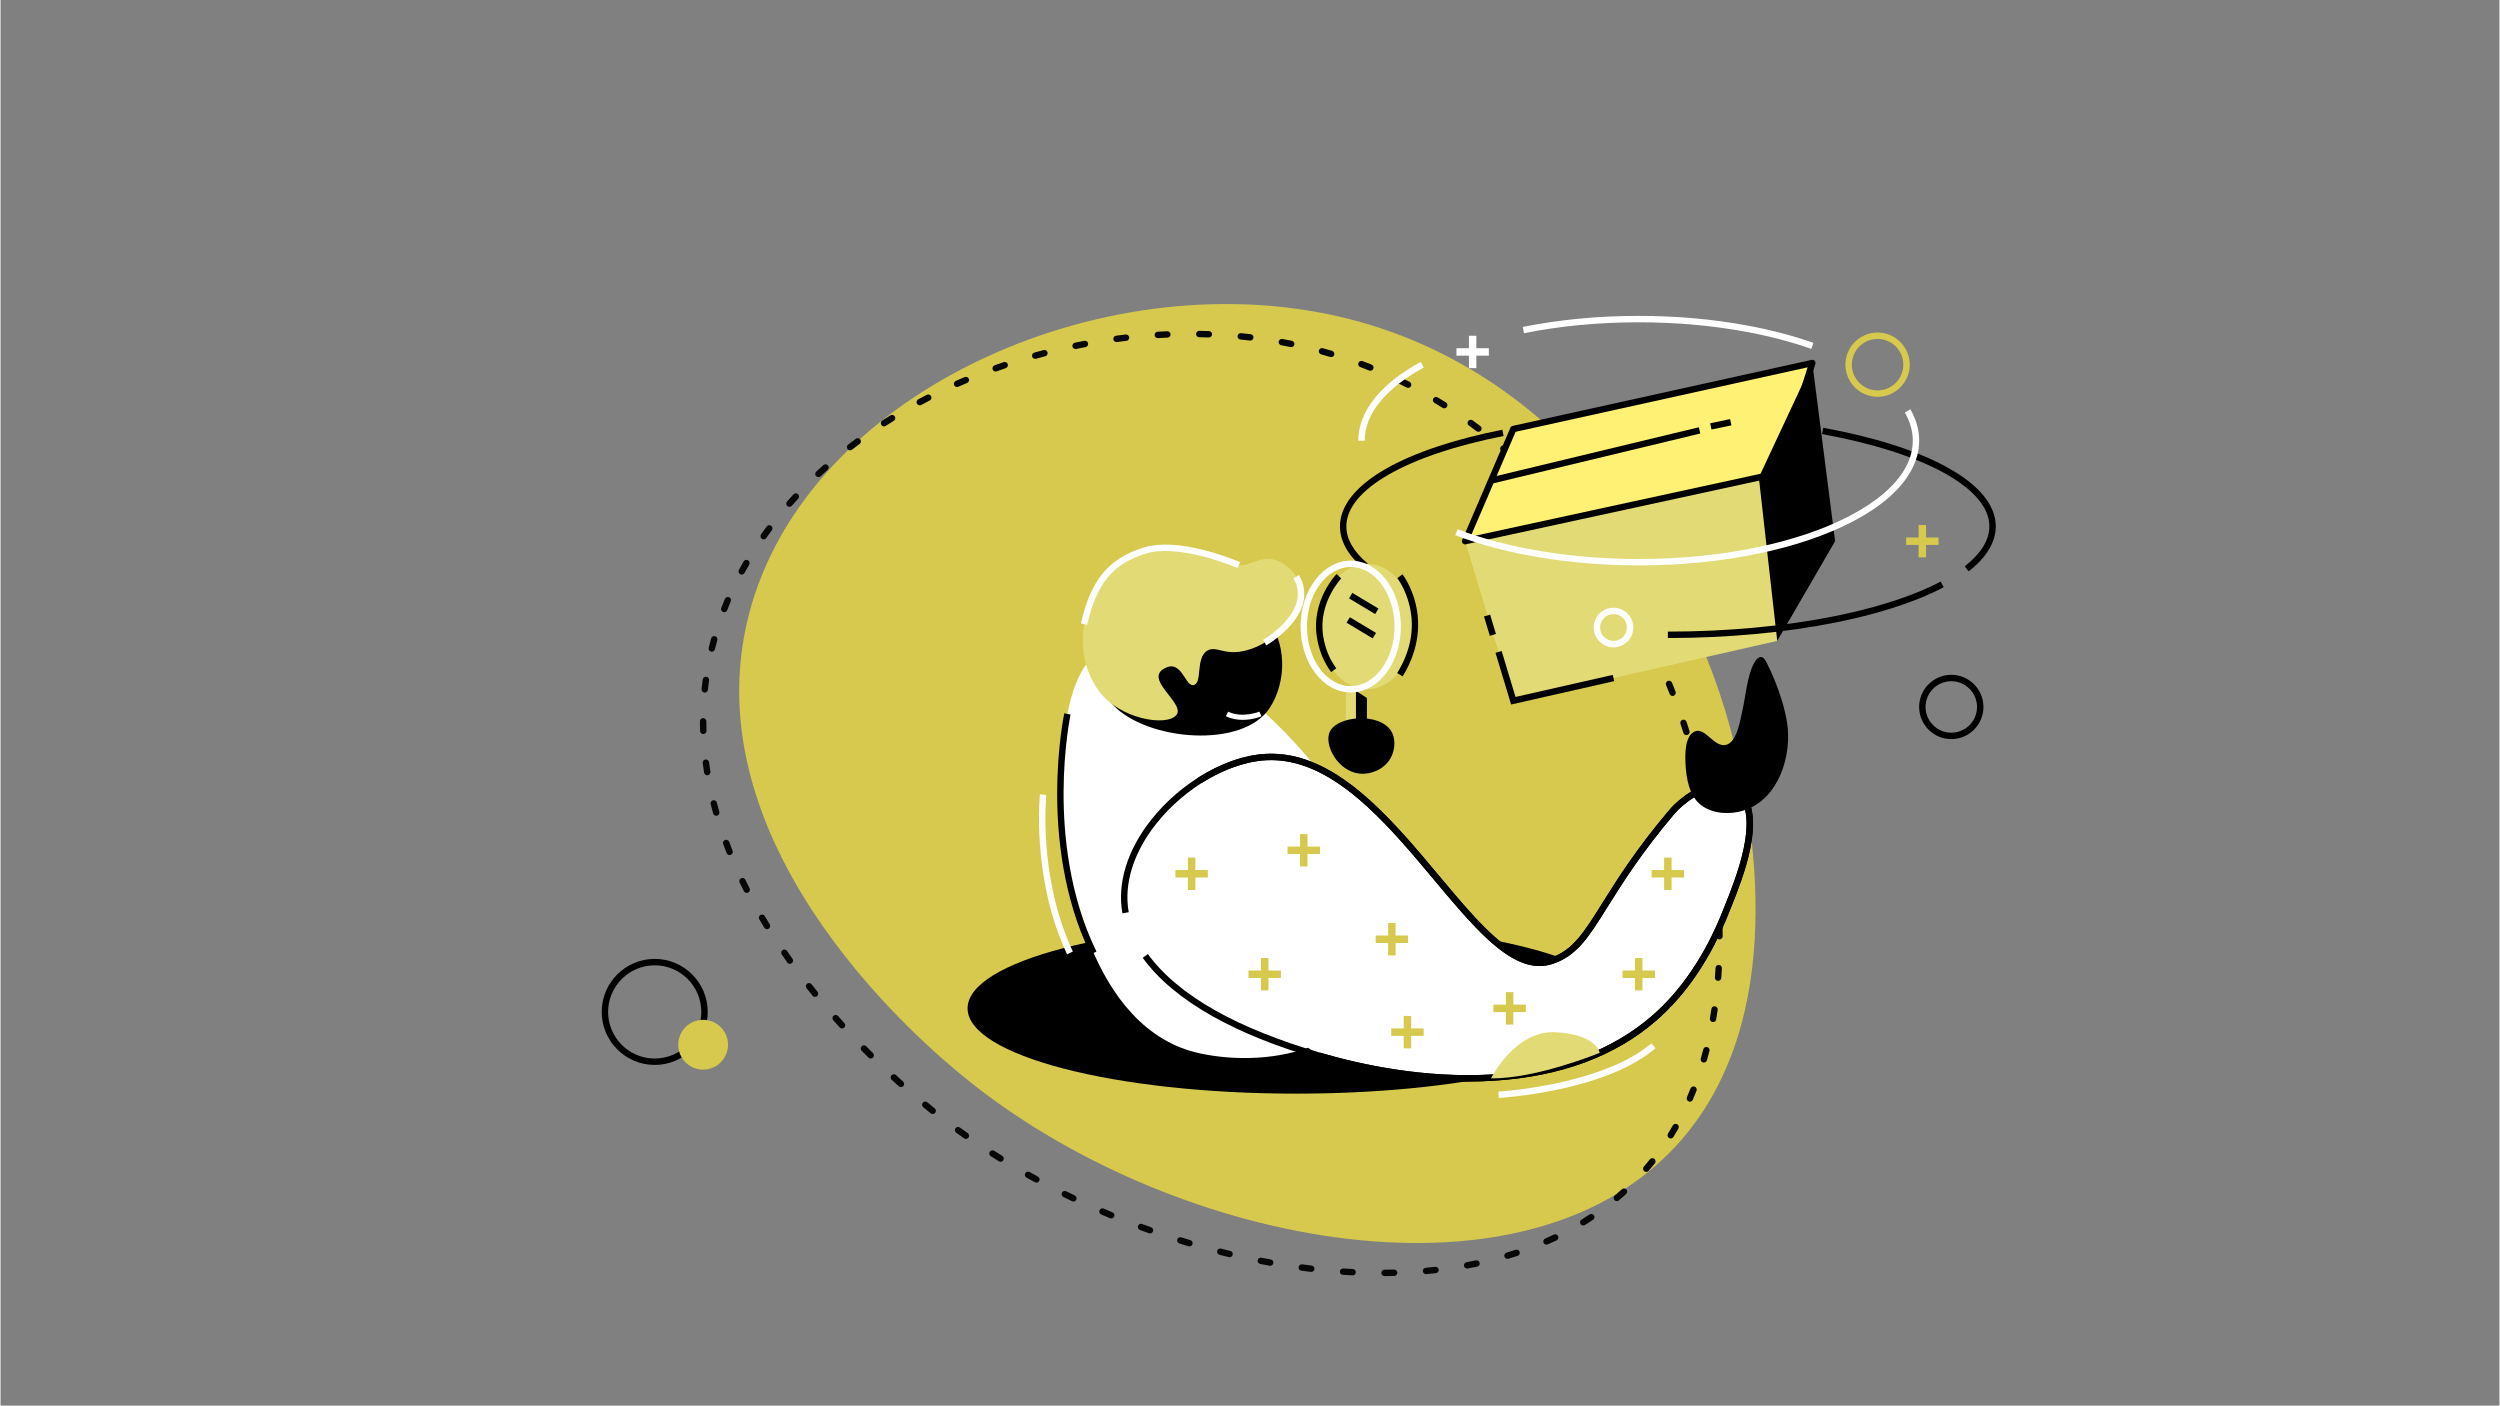 <?xml version="1.0" encoding="UTF-8"?>
<!-- Generator: Adobe Illustrator 24.0.3, SVG Export Plug-In . SVG Version: 6.00 Build 0)  -->
<svg width="1510px" height="849px" xmlns="http://www.w3.org/2000/svg" xmlns:xlink="http://www.w3.org/1999/xlink" version="1.1" id="Calque_1" x="0px" y="0px" viewBox="0 0 1920 1080" style="enable-background:new 0 0 1920 1080;" xml:space="preserve">
<rect x="0" y="0" width="1920" height="1080" fill="#808080" stroke="none"/>
<style type="text/css">
	.st0{fill:#D6C94D;}
	.st1{fill:#070707;}
	.st2{fill:#FFF173;}
	.st3{fill:#FFFFFF;}
	.st4{fill:#E2DA74;}
	.st5{fill:none;stroke:#000000;stroke-width:10;stroke-miterlimit:10;}
</style>
<g>
	<g>
		<g>
			<g>
				<g>
					<g>
						<g>
							<g>
								<g>
									<path class="st0" d="M1019.4,241.27c-184.88-37.71-408.23,67.28-446.29,238.72c-39.41,177.54,141.98,326.83,166.06,346.66           c155.13,127.68,426.56,185.13,548.01,53.97c90.32-97.55,56.66-255.1,47.74-296.84           C1306.66,451.51,1204.96,279.12,1019.4,241.27z"></path>
								</g>
							</g>
						</g>
					</g>
				</g>
			</g>
		</g>
	</g>
</g>
<g>
	<g>
		<g>
			<g>
				<g>
					<g>
						<g>
							<g>
								<g>
									<path class="st1" d="M1063.39,980.47c-1.35,0-2.45-1.09-2.46-2.44c-0.01-1.36,1.08-2.47,2.44-2.48           c2.44-0.02,4.9-0.06,7.32-0.12c1.37-0.04,2.49,1.04,2.52,2.4c0.03,1.36-1.04,2.49-2.4,2.52c-2.44,0.06-4.93,0.1-7.4,0.12           C1063.4,980.47,1063.39,980.47,1063.39,980.47z M1038.86,979.94c-0.04,0-0.08,0-0.12,0c-2.44-0.12-4.93-0.27-7.39-0.43           c-1.36-0.09-2.38-1.26-2.29-2.62c0.09-1.36,1.26-2.38,2.62-2.29c2.43,0.16,4.89,0.3,7.31,0.42           c1.36,0.07,2.4,1.22,2.33,2.58C1041.25,978.92,1040.16,979.94,1038.86,979.94z M1095.24,978.97           c-1.26,0-2.33-0.96-2.45-2.24c-0.12-1.35,0.88-2.55,2.23-2.67c2.43-0.22,4.88-0.46,7.27-0.73           c1.35-0.15,2.57,0.83,2.71,2.18c0.15,1.35-0.83,2.57-2.18,2.71c-2.43,0.27-4.91,0.51-7.37,0.74           C1095.38,978.96,1095.31,978.97,1095.24,978.97z M1007.08,977.27c-0.1,0-0.19-0.01-0.29-0.02           c-2.42-0.28-4.89-0.59-7.34-0.92c-1.35-0.18-2.29-1.41-2.12-2.76c0.18-1.35,1.42-2.29,2.76-2.12           c2.43,0.32,4.87,0.63,7.27,0.91c1.35,0.16,2.31,1.38,2.16,2.73C1009.37,976.35,1008.31,977.27,1007.08,977.27z            M1126.83,974.68c-1.16,0-2.2-0.83-2.42-2.01c-0.25-1.34,0.64-2.62,1.97-2.87c2.39-0.44,4.8-0.92,7.17-1.41           c1.33-0.28,2.63,0.57,2.91,1.9c0.28,1.33-0.57,2.63-1.9,2.91c-2.4,0.5-4.85,0.98-7.28,1.43           C1127.13,974.66,1126.98,974.68,1126.83,974.68z M975.53,972.55c-0.15,0-0.29-0.01-0.44-0.04           c-2.41-0.44-4.86-0.9-7.27-1.36c-1.33-0.26-2.2-1.55-1.94-2.88c0.26-1.33,1.55-2.2,2.88-1.94c2.39,0.46,4.81,0.92,7.2,1.35           c1.34,0.24,2.22,1.52,1.98,2.86C977.73,971.72,976.7,972.55,975.53,972.55z M1157.84,967.25c-1.06,0-2.04-0.69-2.36-1.76           c-0.39-1.3,0.35-2.67,1.65-3.06c2.33-0.7,4.67-1.43,6.96-2.18c1.29-0.42,2.68,0.28,3.1,1.57c0.42,1.29-0.28,2.68-1.57,3.1           c-2.33,0.76-4.71,1.51-7.09,2.22C1158.31,967.22,1158.07,967.25,1157.84,967.25z M944.32,965.97           c-0.19,0-0.38-0.02-0.58-0.07c-2.39-0.58-4.81-1.17-7.2-1.78c-1.32-0.33-2.11-1.67-1.78-2.99           c0.34-1.32,1.67-2.11,2.99-1.78c2.37,0.6,4.77,1.2,7.14,1.77c1.32,0.32,2.13,1.65,1.82,2.97           C946.43,965.22,945.43,965.97,944.32,965.97z M913.49,957.66c-0.23,0-0.47-0.03-0.71-0.1c-2.35-0.7-4.73-1.43-7.08-2.17           c-1.3-0.41-2.02-1.78-1.61-3.08c0.41-1.3,1.78-2.02,3.08-1.61c2.33,0.73,4.69,1.45,7.02,2.15c1.3,0.39,2.04,1.76,1.65,3.06           C915.53,956.97,914.55,957.66,913.49,957.66z M1187.79,956.32c-0.95,0-1.85-0.55-2.25-1.47c-0.55-1.24,0.02-2.69,1.27-3.24           c2.23-0.98,4.46-1.99,6.64-3.03c1.23-0.58,2.69-0.06,3.28,1.17c0.58,1.23,0.06,2.69-1.17,3.28           c-2.22,1.06-4.5,2.1-6.77,3.09C1188.45,956.25,1188.12,956.32,1187.79,956.32z M883.17,947.71c-0.27,0-0.55-0.05-0.83-0.14           c-2.3-0.82-4.64-1.67-6.95-2.53c-1.27-0.47-1.92-1.89-1.45-3.16c0.47-1.27,1.89-1.92,3.16-1.45           c2.29,0.85,4.61,1.69,6.9,2.51c1.28,0.46,1.95,1.86,1.49,3.14C885.13,947.08,884.18,947.71,883.17,947.71z M1216.06,941.57           c-0.83,0-1.63-0.42-2.1-1.17c-0.71-1.16-0.35-2.67,0.81-3.38c2.06-1.27,4.13-2.59,6.13-3.92c1.13-0.75,2.66-0.44,3.41,0.69           c0.75,1.13,0.44,2.66-0.69,3.41c-2.05,1.36-4.16,2.71-6.27,4.01C1216.94,941.45,1216.49,941.57,1216.06,941.57z            M853.41,936.2c-0.32,0-0.64-0.06-0.95-0.19c-2.27-0.95-4.56-1.92-6.8-2.88c-1.25-0.54-1.82-1.98-1.29-3.23           s1.98-1.82,3.23-1.29c2.23,0.96,4.5,1.92,6.75,2.86c1.25,0.52,1.85,1.96,1.32,3.22           C855.29,935.63,854.37,936.2,853.41,936.2z M824.29,923.18c-0.36,0-0.72-0.08-1.06-0.24c-2.21-1.06-4.45-2.15-6.64-3.23           c-1.22-0.6-1.72-2.08-1.12-3.29c0.6-1.22,2.08-1.72,3.29-1.12c2.17,1.07,4.39,2.15,6.59,3.2c1.23,0.59,1.74,2.05,1.16,3.28           C826.09,922.66,825.21,923.18,824.29,923.18z M1241.86,922.89c-0.7,0-1.39-0.3-1.88-0.87c-0.88-1.04-0.75-2.59,0.29-3.47           c1.84-1.56,3.68-3.18,5.45-4.79c1-0.91,2.56-0.84,3.47,0.16c0.92,1,0.84,2.56-0.16,3.47c-1.82,1.66-3.7,3.31-5.59,4.91           C1242.99,922.69,1242.42,922.89,1241.86,922.89z M795.9,908.66c-0.4,0-0.8-0.1-1.18-0.3c-2.15-1.17-4.32-2.37-6.45-3.57           c-1.18-0.67-1.61-2.16-0.94-3.35c0.66-1.18,2.16-1.6,3.35-0.94c2.12,1.19,4.27,2.38,6.4,3.54           c1.19,0.65,1.63,2.14,0.98,3.34C797.61,908.2,796.77,908.66,795.9,908.66z M1264.46,900.44c-0.57,0-1.14-0.2-1.6-0.59           c-1.03-0.89-1.15-2.44-0.26-3.47c1.57-1.83,3.13-3.71,4.63-5.6c0.85-1.06,2.39-1.24,3.46-0.39           c1.06,0.85,1.24,2.39,0.39,3.46c-1.54,1.93-3.14,3.87-4.75,5.74C1265.84,900.15,1265.15,900.44,1264.46,900.44z            M768.34,892.64c-0.44,0-0.89-0.12-1.29-0.37c-2.09-1.29-4.2-2.62-6.26-3.93c-1.15-0.73-1.48-2.25-0.75-3.4           c0.73-1.14,2.25-1.48,3.4-0.75c2.05,1.3,4.13,2.62,6.21,3.9c1.16,0.71,1.51,2.23,0.8,3.39           C769.97,892.23,769.16,892.64,768.34,892.64z M741.71,875.08c-0.49,0-0.98-0.15-1.41-0.45c-2.01-1.41-4.03-2.86-6.02-4.3           c-1.1-0.8-1.35-2.33-0.55-3.43c0.8-1.1,2.33-1.35,3.43-0.55c1.97,1.43,3.98,2.86,5.96,4.26c1.11,0.78,1.38,2.31,0.6,3.43           C743.24,874.71,742.48,875.08,741.71,875.08z M1283.25,874.72c-0.44,0-0.89-0.12-1.29-0.37c-1.16-0.71-1.51-2.23-0.8-3.39           c1.27-2.05,2.52-4.15,3.72-6.25c0.67-1.18,2.18-1.59,3.36-0.92c1.18,0.67,1.59,2.18,0.92,3.36c-1.23,2.15-2.51,4.3-3.8,6.4           C1284.88,874.31,1284.08,874.72,1283.25,874.72z M716.2,855.93c-0.54,0-1.08-0.18-1.54-0.54           c-1.59-1.27-3.19-2.58-4.77-3.88l-0.96-0.79c-1.05-0.86-1.2-2.41-0.33-3.46c0.86-1.05,2.41-1.2,3.46-0.33l0.96,0.79           c1.56,1.29,3.15,2.58,4.72,3.84c1.06,0.85,1.23,2.4,0.38,3.46C717.63,855.62,716.92,855.93,716.2,855.93z M1297.97,846.46           c-0.33,0-0.66-0.07-0.98-0.2c-1.25-0.54-1.82-1.99-1.28-3.23c0.96-2.21,1.9-4.48,2.79-6.74c0.5-1.26,1.93-1.88,3.19-1.38           c1.26,0.5,1.88,1.93,1.38,3.19c-0.91,2.31-1.87,4.62-2.85,6.88C1299.83,845.9,1298.92,846.46,1297.97,846.46z            M691.82,835.26c-0.58,0-1.17-0.21-1.64-0.63c-1.83-1.64-3.68-3.32-5.49-4.98c-1-0.92-1.07-2.47-0.15-3.47           c0.92-1,2.47-1.07,3.47-0.15c1.79,1.65,3.62,3.31,5.44,4.94c1.01,0.91,1.1,2.46,0.19,3.47           C693.17,834.98,692.5,835.26,691.82,835.26z M1308.71,816.43c-0.23,0-0.45-0.03-0.68-0.1c-1.31-0.38-2.06-1.74-1.68-3.04           c0.67-2.31,1.31-4.68,1.93-7.05c0.34-1.32,1.68-2.1,3-1.76c1.31,0.34,2.1,1.68,1.76,3c-0.62,2.41-1.28,4.82-1.96,7.17           C1310.76,815.73,1309.77,816.43,1308.71,816.43z M668.59,813.32c-0.63,0-1.25-0.24-1.73-0.72           c-1.74-1.73-3.49-3.49-5.22-5.25c-0.95-0.97-0.94-2.53,0.03-3.48c0.97-0.95,2.53-0.94,3.48,0.03           c1.71,1.74,3.45,3.49,5.17,5.21c0.96,0.96,0.97,2.51,0.01,3.48C669.86,813.08,669.23,813.32,668.59,813.32z M646.55,790.22           c-0.67,0-1.34-0.27-1.82-0.81c-1.65-1.83-3.31-3.68-4.93-5.52c-0.9-1.02-0.8-2.57,0.22-3.47c1.02-0.9,2.57-0.8,3.47,0.22           c1.6,1.82,3.25,3.66,4.89,5.47c0.91,1.01,0.83,2.56-0.17,3.47C647.72,790.01,647.13,790.22,646.55,790.22z M1315.78,785.33           c-0.14,0-0.28-0.01-0.42-0.04c-1.34-0.23-2.24-1.5-2.01-2.84c0.41-2.36,0.79-4.79,1.15-7.23c0.2-1.34,1.44-2.27,2.79-2.07           c1.34,0.2,2.27,1.45,2.07,2.79c-0.37,2.47-0.76,4.94-1.17,7.34C1318,784.49,1316.96,785.33,1315.78,785.33z M625.78,765.97           c-0.72,0-1.43-0.31-1.91-0.91c-1.55-1.92-3.1-3.86-4.61-5.79c-0.84-1.07-0.65-2.61,0.41-3.45           c1.07-0.84,2.61-0.65,3.45,0.41c1.5,1.91,3.04,3.84,4.57,5.73c0.85,1.06,0.69,2.61-0.37,3.46           C626.87,765.79,626.32,765.97,625.78,765.97z M1319.65,753.66c-0.06,0-0.13,0-0.19-0.01c-1.35-0.1-2.37-1.28-2.27-2.64           c0.18-2.41,0.34-4.87,0.48-7.3c0.08-1.36,1.23-2.4,2.59-2.32c1.36,0.08,2.39,1.24,2.32,2.59c-0.14,2.46-0.3,4.95-0.49,7.4           C1322,752.68,1320.92,753.66,1319.65,753.66z M606.48,740.54c-0.77,0-1.53-0.36-2.01-1.04c-1.44-2.02-2.86-4.06-4.24-6.07           c-0.77-1.12-0.49-2.65,0.63-3.42c1.12-0.77,2.65-0.49,3.42,0.63c1.37,1.98,2.78,4.01,4.2,6.01           c0.79,1.11,0.53,2.64-0.58,3.43C607.47,740.4,606.97,740.54,606.48,740.54z M1320.73,721.79c-1.35,0-2.45-1.09-2.46-2.45           c-0.01-2.41-0.05-4.87-0.1-7.32c-0.03-1.36,1.05-2.48,2.4-2.51c1.38-0.03,2.48,1.05,2.51,2.4c0.06,2.47,0.09,4.97,0.1,7.4           c0.01,1.36-1.09,2.47-2.45,2.47C1320.74,721.79,1320.74,721.79,1320.73,721.79z M588.89,713.92c-0.83,0-1.64-0.42-2.1-1.18           c-1.29-2.11-2.57-4.25-3.81-6.35c-0.69-1.17-0.3-2.68,0.88-3.37c1.17-0.69,2.68-0.3,3.37,0.88           c1.22,2.08,2.49,4.2,3.76,6.28c0.71,1.16,0.34,2.67-0.82,3.38C589.77,713.8,589.33,713.92,588.89,713.92z M1319.42,689.91           c-1.27,0-2.35-0.98-2.45-2.27c-0.18-2.4-0.38-4.85-0.6-7.3c-0.12-1.35,0.88-2.55,2.23-2.67c1.36-0.12,2.55,0.88,2.67,2.23           c0.22,2.47,0.43,4.95,0.61,7.37c0.1,1.35-0.91,2.54-2.27,2.64C1319.55,689.91,1319.49,689.91,1319.42,689.91z            M573.33,686.06c-0.9,0-1.76-0.49-2.2-1.35c-1.12-2.2-2.22-4.44-3.29-6.64c-0.59-1.22-0.08-2.69,1.15-3.28           c1.22-0.59,2.69-0.08,3.28,1.15c1.05,2.18,2.14,4.38,3.24,6.56c0.61,1.21,0.13,2.69-1.08,3.31           C574.08,685.98,573.7,686.06,573.33,686.06z M1316.03,658.2c-1.21,0-2.26-0.89-2.43-2.12c-0.33-2.4-0.68-4.84-1.05-7.25           c-0.2-1.34,0.72-2.6,2.06-2.8c1.35-0.2,2.6,0.72,2.8,2.06c0.37,2.44,0.72,4.9,1.06,7.32c0.19,1.35-0.76,2.59-2.1,2.77           C1316.25,658.19,1316.14,658.2,1316.03,658.2z M560.17,657c-0.98,0-1.9-0.59-2.29-1.55c-0.91-2.3-1.81-4.63-2.66-6.92           c-0.47-1.27,0.17-2.69,1.45-3.16c1.27-0.47,2.69,0.18,3.16,1.45c0.84,2.26,1.72,4.55,2.62,6.82           c0.5,1.26-0.11,2.69-1.38,3.19C560.78,656.95,560.48,657,560.17,657z M549.9,626.82c-1.07,0-2.06-0.71-2.37-1.79           c-0.67-2.38-1.32-4.79-1.93-7.17c-0.34-1.32,0.46-2.66,1.77-2.99c1.32-0.34,2.66,0.46,2.99,1.78           c0.6,2.34,1.23,4.71,1.9,7.05c0.37,1.31-0.39,2.67-1.7,3.04C550.34,626.79,550.12,626.82,549.9,626.82z M1310.8,626.72           c-1.15,0-2.19-0.82-2.41-1.99c-0.45-2.35-0.92-4.71-1.43-7.2c-0.27-1.33,0.59-2.63,1.92-2.9c1.33-0.27,2.63,0.59,2.9,1.92           c0.51,2.51,0.98,4.88,1.44,7.25c0.26,1.33-0.61,2.62-1.95,2.88C1311.11,626.71,1310.95,626.72,1310.8,626.72z            M542.99,595.7c-1.19,0-2.23-0.86-2.43-2.07c-0.39-2.44-0.75-4.92-1.07-7.35c-0.18-1.35,0.77-2.58,2.12-2.76           c1.35-0.18,2.58,0.77,2.76,2.12c0.31,2.39,0.67,4.81,1.05,7.21c0.22,1.34-0.7,2.6-2.04,2.82           C543.25,595.69,543.12,595.7,542.99,595.7z M1304.05,595.53c-1.1,0-2.11-0.75-2.39-1.87c-0.58-2.34-1.19-4.73-1.81-7.1           c-0.35-1.31,0.44-2.66,1.75-3.01c1.31-0.35,2.66,0.44,3.01,1.75c0.63,2.39,1.25,4.81,1.83,7.17           c0.33,1.32-0.48,2.65-1.8,2.98C1304.44,595.51,1304.24,595.53,1304.05,595.53z M1295.35,564.83           c-1.04,0-2.01-0.67-2.34-1.71c-0.74-2.33-1.51-4.67-2.28-6.96c-0.43-1.29,0.26-2.68,1.55-3.11           c1.29-0.43,2.68,0.26,3.11,1.55c0.78,2.31,1.55,4.68,2.3,7.03c0.41,1.29-0.3,2.68-1.59,3.09           C1295.85,564.8,1295.6,564.83,1295.35,564.83z M539.93,564c-1.32,0-2.41-1.05-2.46-2.38c-0.08-2.47-0.12-4.97-0.12-7.43           c0-1.36,1.1-2.46,2.46-2.46c0,0,0,0,0,0c1.36,0,2.46,1.1,2.46,2.46c0,2.41,0.04,4.86,0.12,7.28           c0.04,1.36-1.02,2.49-2.38,2.54C539.98,564,539.95,564,539.93,564z M1284.69,534.76c-0.98,0-1.91-0.59-2.29-1.57           c-0.88-2.25-1.79-4.54-2.71-6.81c-0.51-1.26,0.09-2.69,1.35-3.21c1.26-0.51,2.69,0.09,3.2,1.35           c0.93,2.29,1.85,4.6,2.74,6.87c0.49,1.27-0.13,2.69-1.4,3.19C1285.29,534.71,1284.98,534.76,1284.69,534.76z            M541.06,532.15c-0.08,0-0.17,0-0.26-0.01c-1.35-0.14-2.33-1.35-2.19-2.7c0.25-2.45,0.55-4.94,0.88-7.39           c0.18-1.35,1.42-2.29,2.77-2.11c1.35,0.18,2.29,1.42,2.11,2.77c-0.32,2.4-0.61,4.83-0.86,7.23           C543.37,531.2,542.3,532.15,541.06,532.15z M1272.17,505.42c-0.93,0-1.82-0.53-2.23-1.43c-1.02-2.2-2.07-4.43-3.13-6.63           c-0.59-1.22-0.07-2.69,1.15-3.28c1.23-0.59,2.69-0.07,3.28,1.15c1.07,2.22,2.13,4.47,3.16,6.69           c0.57,1.23,0.04,2.69-1.2,3.27C1272.87,505.34,1272.51,505.42,1272.17,505.42z M546.48,500.74c-0.19,0-0.39-0.02-0.58-0.07           c-1.32-0.32-2.13-1.65-1.81-2.97c0.58-2.39,1.21-4.81,1.87-7.19c0.36-1.31,1.72-2.08,3.03-1.72           c1.31,0.36,2.08,1.72,1.72,3.03c-0.65,2.33-1.26,4.7-1.83,7.04C548.6,499.98,547.59,500.74,546.48,500.74z M1257.86,476.9           c-0.87,0-1.72-0.47-2.17-1.29c-1.15-2.13-2.34-4.29-3.53-6.42c-0.66-1.19-0.24-2.68,0.94-3.35           c1.19-0.66,2.68-0.24,3.35,0.94c1.2,2.15,2.4,4.33,3.57,6.48c0.65,1.19,0.2,2.69-0.99,3.33           C1258.66,476.81,1258.26,476.9,1257.86,476.9z M556.05,470.38c-0.3,0-0.6-0.05-0.89-0.17c-1.27-0.49-1.89-1.92-1.4-3.18           c0.89-2.29,1.83-4.6,2.79-6.87c0.53-1.25,1.97-1.83,3.22-1.31c1.25,0.53,1.83,1.97,1.3,3.22           c-0.94,2.22-1.86,4.49-2.74,6.73C557.96,469.78,557.03,470.38,556.05,470.38z M1241.8,449.34c-0.82,0-1.62-0.41-2.09-1.15           c-1.29-2.06-2.62-4.14-3.94-6.18c-0.74-1.14-0.41-2.66,0.73-3.4c1.14-0.74,2.66-0.41,3.4,0.73           c1.33,2.06,2.67,4.16,3.97,6.24c0.72,1.15,0.37,2.67-0.78,3.39C1242.69,449.22,1242.24,449.34,1241.8,449.34z            M569.46,441.49c-0.4,0-0.8-0.1-1.17-0.3c-1.19-0.65-1.64-2.14-0.99-3.33c1.17-2.16,2.4-4.34,3.64-6.48           c0.68-1.17,2.19-1.58,3.36-0.89c1.18,0.68,1.58,2.19,0.89,3.36c-1.22,2.1-2.42,4.24-3.57,6.36           C571.18,441.03,570.33,441.49,569.46,441.49z M1223.98,422.88c-0.76,0-1.51-0.35-2-1.02c-1.43-1.97-2.88-3.96-4.34-5.9           c-0.81-1.09-0.59-2.63,0.5-3.44c1.09-0.81,2.63-0.59,3.44,0.5c1.47,1.96,2.94,3.97,4.38,5.96c0.8,1.1,0.55,2.64-0.55,3.43           C1224.99,422.72,1224.48,422.88,1223.98,422.88z M586.31,414.42c-0.49,0-0.99-0.15-1.42-0.45           c-1.11-0.78-1.37-2.32-0.59-3.43c1.42-2.01,2.89-4.04,4.38-6.03c0.81-1.09,2.35-1.31,3.44-0.5           c1.09,0.81,1.31,2.35,0.5,3.44c-1.46,1.95-2.9,3.95-4.3,5.92C587.85,414.06,587.09,414.42,586.31,414.42z M1204.44,397.7           c-0.7,0-1.4-0.3-1.89-0.88c-1.55-1.86-3.14-3.73-4.72-5.57c-0.89-1.03-0.77-2.58,0.26-3.47c1.03-0.89,2.58-0.77,3.47,0.26           c1.6,1.85,3.2,3.75,4.77,5.63c0.87,1.04,0.73,2.59-0.31,3.46C1205.56,397.51,1205,397.7,1204.44,397.7z M606.12,389.42           c-0.58,0-1.16-0.2-1.63-0.62c-1.02-0.9-1.11-2.45-0.22-3.47c1.63-1.84,3.3-3.69,4.98-5.5c0.92-1,2.48-1.06,3.48-0.13           c1,0.92,1.06,2.48,0.13,3.48c-1.65,1.78-3.3,3.6-4.9,5.42C607.48,389.14,606.8,389.42,606.12,389.42z M1183.18,373.99           c-0.64,0-1.29-0.25-1.77-0.75c-1.69-1.75-3.41-3.5-5.11-5.2c-0.96-0.96-0.96-2.52,0-3.48c0.96-0.96,2.52-0.96,3.48,0           c1.72,1.72,3.46,3.49,5.17,5.26c0.94,0.98,0.92,2.53-0.06,3.48C1184.41,373.76,1183.8,373.99,1183.18,373.99z            M628.4,366.61c-0.66,0-1.32-0.26-1.8-0.79c-0.92-1-0.87-2.55,0.13-3.48c1.8-1.67,3.64-3.35,5.49-4.99           c1.02-0.9,2.57-0.81,3.47,0.2c0.9,1.02,0.81,2.57-0.2,3.47c-1.82,1.62-3.64,3.27-5.41,4.91           C629.6,366.39,629,366.61,628.4,366.61z M1160.2,351.95c-0.58,0-1.16-0.2-1.63-0.62c-1.82-1.61-3.67-3.23-5.52-4.8           c-1.03-0.88-1.15-2.44-0.27-3.47s2.44-1.15,3.47-0.27c1.87,1.6,3.75,3.23,5.58,4.86c1.02,0.9,1.11,2.46,0.21,3.47           C1161.56,351.67,1160.88,351.95,1160.2,351.95z M652.74,346.02c-0.74,0-1.46-0.33-1.95-0.96           c-0.83-1.08-0.63-2.62,0.44-3.45c1.94-1.5,3.93-3,5.91-4.47c1.09-0.81,2.63-0.58,3.44,0.51c0.81,1.09,0.58,2.63-0.51,3.44           c-1.96,1.45-3.92,2.93-5.83,4.41C653.8,345.85,653.27,346.02,652.74,346.02z M1135.52,331.77c-0.51,0-1.03-0.16-1.48-0.49           c-1.94-1.46-3.92-2.92-5.89-4.33c-1.1-0.79-1.35-2.33-0.56-3.43c0.79-1.1,2.33-1.35,3.43-0.56c1.99,1.44,4,2.91,5.97,4.39           c1.09,0.82,1.31,2.36,0.49,3.44C1137,331.43,1136.27,331.77,1135.52,331.77z M678.8,327.63c-0.81,0-1.6-0.4-2.07-1.13           c-0.74-1.14-0.41-2.66,0.73-3.4c2.06-1.33,4.17-2.66,6.26-3.96c1.15-0.71,2.67-0.36,3.39,0.8c0.71,1.16,0.36,2.67-0.8,3.39           c-2.07,1.28-4.15,2.59-6.18,3.91C679.72,327.5,679.26,327.63,678.8,327.63z M1109.24,313.72c-0.45,0-0.9-0.12-1.3-0.37           c-2.06-1.29-4.16-2.57-6.24-3.81c-1.17-0.7-1.55-2.21-0.85-3.37c0.7-1.17,2.21-1.55,3.37-0.85           c2.11,1.26,4.23,2.56,6.32,3.87c1.15,0.72,1.5,2.24,0.78,3.39C1110.86,313.31,1110.06,313.72,1109.24,313.72z            M706.27,311.42c-0.88,0-1.72-0.47-2.17-1.29c-0.64-1.2-0.2-2.69,1-3.33c2.16-1.16,4.36-2.32,6.55-3.45           c1.21-0.62,2.69-0.15,3.31,1.06c0.62,1.21,0.15,2.69-1.06,3.31c-2.17,1.12-4.34,2.26-6.47,3.41           C707.06,311.33,706.66,311.42,706.27,311.42z M1081.5,298.03c-0.38,0-0.76-0.09-1.11-0.27c-2.16-1.1-4.37-2.19-6.55-3.25           c-1.22-0.59-1.74-2.06-1.15-3.28c0.59-1.22,2.06-1.74,3.28-1.15c2.21,1.07,4.44,2.17,6.64,3.29           c1.21,0.62,1.69,2.1,1.08,3.31C1083.26,297.53,1082.4,298.03,1081.5,298.03z M734.93,297.37c-0.94,0-1.84-0.54-2.25-1.46           c-0.55-1.24,0.01-2.69,1.25-3.25c2.25-1,4.54-2,6.81-2.96c1.25-0.53,2.69,0.05,3.22,1.3c0.53,1.25-0.05,2.69-1.3,3.22           c-2.25,0.95-4.51,1.94-6.74,2.93C735.6,297.3,735.26,297.37,734.93,297.37z M764.57,285.47c-1.01,0-1.95-0.62-2.31-1.63           c-0.46-1.28,0.2-2.69,1.48-3.15c2.32-0.83,4.67-1.66,7-2.46c1.28-0.44,2.68,0.25,3.12,1.53c0.44,1.29-0.25,2.68-1.53,3.12           c-2.31,0.79-4.64,1.61-6.93,2.43C765.12,285.42,764.84,285.47,764.57,285.47z M1052.47,284.87c-0.3,0-0.61-0.06-0.91-0.18           c-2.25-0.9-4.54-1.79-6.81-2.64c-1.27-0.48-1.91-1.9-1.44-3.17c0.48-1.27,1.89-1.92,3.17-1.44           c2.3,0.86,4.63,1.77,6.91,2.68c1.26,0.5,1.87,1.94,1.37,3.2C1054.37,284.28,1053.45,284.87,1052.47,284.87z M794.97,275.73           c-1.07,0-2.06-0.71-2.37-1.79c-0.37-1.31,0.39-2.67,1.7-3.03c2.37-0.67,4.77-1.32,7.15-1.95c1.31-0.35,2.66,0.44,3.01,1.75           c0.35,1.31-0.44,2.66-1.75,3.01c-2.35,0.62-4.73,1.27-7.07,1.93C795.41,275.7,795.19,275.73,794.97,275.73z            M1022.38,274.39c-0.23,0-0.47-0.03-0.7-0.1c-2.32-0.69-4.68-1.37-7.02-2.02c-1.31-0.36-2.08-1.72-1.72-3.02           c0.36-1.31,1.72-2.08,3.02-1.72c2.37,0.65,4.77,1.34,7.12,2.04c1.3,0.39,2.04,1.76,1.65,3.06           C1024.42,273.7,1023.44,274.39,1022.38,274.39z M825.97,268.17c-1.14,0-2.17-0.8-2.41-1.96c-0.27-1.33,0.58-2.63,1.91-2.91           c2.4-0.5,4.85-0.98,7.27-1.44c1.33-0.25,2.62,0.62,2.87,1.96c0.25,1.33-0.62,2.62-1.96,2.87           c-2.39,0.45-4.81,0.93-7.19,1.42C826.31,268.15,826.14,268.17,825.97,268.17z M991.68,266.71c-0.16,0-0.33-0.02-0.49-0.05           c-2.37-0.48-4.79-0.95-7.18-1.39c-1.34-0.24-2.22-1.53-1.98-2.86c0.24-1.34,1.53-2.22,2.86-1.98           c2.42,0.44,4.87,0.92,7.27,1.41c1.33,0.27,2.19,1.57,1.92,2.9C993.85,265.9,992.83,266.71,991.68,266.71z M857.43,262.83           c-1.21,0-2.27-0.9-2.43-2.14c-0.18-1.35,0.77-2.58,2.11-2.76c2.44-0.32,4.91-0.63,7.34-0.91c1.35-0.16,2.57,0.81,2.73,2.16           c0.16,1.35-0.81,2.57-2.16,2.73c-2.41,0.28-4.85,0.58-7.26,0.9C857.64,262.82,857.53,262.83,857.43,262.83z M960.2,261.69           c-0.09,0-0.19-0.01-0.29-0.02c-2.4-0.28-4.85-0.54-7.27-0.78c-1.35-0.13-2.34-1.33-2.21-2.69           c0.13-1.35,1.33-2.34,2.69-2.21c2.45,0.24,4.93,0.5,7.37,0.79c1.35,0.16,2.32,1.38,2.16,2.73           C962.49,260.76,961.43,261.69,960.2,261.69z M889.17,259.78c-1.29,0-2.38-1.01-2.45-2.31c-0.08-1.36,0.95-2.52,2.31-2.6           c2.45-0.14,4.94-0.27,7.39-0.37c1.36-0.05,2.5,1,2.56,2.35c0.06,1.36-1,2.5-2.35,2.56c-2.42,0.1-4.88,0.22-7.3,0.37           C889.27,259.78,889.22,259.78,889.17,259.78z M928.39,259.3c-0.03,0-0.06,0-0.09,0c-2.42-0.08-4.88-0.15-7.31-0.19           c-1.36-0.02-2.44-1.14-2.42-2.5c0.02-1.36,1.15-2.44,2.5-2.42c2.46,0.04,4.95,0.11,7.4,0.19c1.36,0.05,2.42,1.19,2.37,2.54           C930.8,258.25,929.71,259.3,928.39,259.3z"></path>
								</g>
							</g>
						</g>
					</g>
				</g>
			</g>
		</g>
	</g>
</g>
<g>
	<g>
		<g>
			<g>
				<g>
					<g>
						<g>
							<g>
								<g>
									<ellipse cx="995.5" cy="774.75" rx="252.49" ry="65.54"></ellipse>
								</g>
							</g>
						</g>
					</g>
				</g>
			</g>
		</g>
	</g>
</g>
<g>
	<g>
		<g>
			<g>
				<g>
					<g>
						<g>
							<g>
								<g>
									<path class="st3" d="M850.01,497.17c-33.86,14.97-34.43,80.5-34.69,110.57c-0.55,63.56,23.2,183.85,106.24,201.63           c55.69,11.93,133.46-4.15,143.1-75.88C1079.46,623.29,915.26,468.31,850.01,497.17z"></path>
								</g>
							</g>
						</g>
					</g>
				</g>
			</g>
		</g>
	</g>
</g>
<g>
	<g>
		<g>
			<g>
				<g>
					<g>
						<g>
							<g>
								<g>
									<path d="M972.07,473.98c16.49,19.54,16.08,49.45,3.36,69.53c-20.46,32.29-95.06,25.75-120.77-2.03           c-19.74-21.33,2.71-43.68,23.21-66.37C902.34,448.02,949.55,447.31,972.07,473.98z"></path>
								</g>
							</g>
						</g>
					</g>
				</g>
			</g>
		</g>
	</g>
</g>
<g>
	<g>
		<g>
			<g>
				<g>
					<g>
						<g>
							<g>
								<g>
									<path class="st4" d="M951.45,434.18c9.97,1.69,20.27-12.21,36.79,0.83c31.35,24.74-14.21,69.69-44.78,65.85           c-7.13-0.9-11.7-3.76-16.32-0.91c-9,5.56-3.7,23.88-9.97,26.29c-6.55,2.52-9.1-18.13-20.85-13.6           c-20.49,7.91,14.19,27.52,7.25,36.55c-7.33,9.54-44.12,3.24-59.82-18.42c-19.22-26.5-14.58-63.88,5.35-88.62           C878.12,406.13,915.6,428.1,951.45,434.18z"></path>
								</g>
							</g>
						</g>
					</g>
				</g>
			</g>
		</g>
	</g>
</g>
<g>
	<g>
		<g>
			<g>
				<g>
					<g>
						<g>
							<g>
								<g>
									<g>
										<path class="st3" d="M1012.93,811.11c81.36,23.9,189.35,30.68,257.78-28.96c24.93-21.73,42.81-51.16,54.94-81.68            c8.47-21.32,29.41-69.97,11.01-91.46c-14.02-16.37-42.17,2.64-52.47,14.77c-58.3,68.7-60.68,104.08-92.66,114.56            c-58.7,19.24-123.57-161.36-219.02-156.68c-52.43,2.57-118.37,63.06-108.1,119.67"></path>
									</g>
								</g>
							</g>
						</g>
					</g>
				</g>
			</g>
		</g>
		<g>
			<g>
				<g>
					<g>
						<g>
							<g>
								<g>
									<g>
										<path d="M1127.44,830.99c-45.31,0-86.88-9.2-115.2-17.52l1.39-4.72c31.94,9.38,80.92,19.9,132.9,16.75            c50.43-3.06,91.66-18.27,122.57-45.2c22.52-19.63,40.78-46.79,54.27-80.73c0.43-1.08,0.89-2.22,1.37-3.43            c8.62-21.5,26.57-66.25,10.06-85.53c-3.13-3.65-7.29-5.5-12.38-5.5c-0.02,0-0.03,0-0.05,0            c-7.39,0.02-15.11,3.78-20.28,6.93c-6.12,3.73-12.11,8.71-16.03,13.33c-25.37,29.89-40.37,53.89-51.33,71.41            c-14.71,23.53-23.59,37.73-42.44,43.9c-3.27,1.07-6.55,1.58-9.83,1.58c-25.61,0-51.55-31.01-81.07-66.3            c-36.97-44.2-78.89-94.29-128.77-91.85c-28.57,1.4-62.55,20.96-84.55,48.66c-17.64,22.21-25.19,46.4-21.25,68.11            l-4.84,0.88c-4.19-23.12,3.7-48.71,22.24-72.04c11.11-13.99,25.26-26.18,40.9-35.25c15.97-9.26,32.31-14.54,47.26-15.27            c52.33-2.56,95.07,48.53,132.78,93.6c16.09,19.24,31.3,37.41,45.74,49.54c15.61,13.11,28.28,17.45,39.86,13.66            c17.16-5.62,25.68-19.25,39.8-41.84c11.04-17.65,26.15-41.82,51.75-71.98c7.2-8.49,24.44-21.96,40.04-22            c6.64-0.01,12.05,2.41,16.17,7.22c18.45,21.54,0.44,66.44-9.23,90.56c-0.48,1.2-0.94,2.34-1.36,3.41            c-13.78,34.67-32.49,62.47-55.61,82.62c-31.74,27.67-73.97,43.28-125.5,46.41            C1140.31,830.81,1133.83,830.99,1127.44,830.99z"></path>
									</g>
								</g>
							</g>
						</g>
					</g>
				</g>
			</g>
		</g>
	</g>
</g>
<g>
	<g>
		<g>
			<g>
				<g>
					<g>
						<g>
							<g>
								<g>
									<g>
										<path d="M1127.44,830.99c-45.31,0-86.88-9.2-115.2-17.52c-32.24-9.47-58.7-20.13-80.9-32.58            c-23.63-13.26-41.73-28.38-53.78-44.96l3.98-2.89c11.63,16,29.2,30.65,52.21,43.56c21.57,12.1,48.44,22.92,79.88,32.15            c31.94,9.38,80.92,19.9,132.9,16.75c50.43-3.06,91.66-18.27,122.57-45.2c22.52-19.63,40.78-46.79,54.27-80.73            c0.43-1.08,0.89-2.22,1.37-3.43c8.62-21.5,26.57-66.25,10.06-85.53c-3.13-3.65-7.29-5.5-12.38-5.5c-0.02,0-0.03,0-0.05,0            c-7.39,0.02-15.11,3.78-20.28,6.93c-6.12,3.73-12.11,8.71-16.03,13.33c-25.37,29.89-40.37,53.89-51.33,71.41            c-14.71,23.53-23.59,37.73-42.44,43.9c-3.25,1.07-6.49,1.55-9.7,1.55c-17.12,0-33.37-13.78-46.16-26.58            c-4.7-4.71-9.85-10.26-15.73-16.96c-6.3-7.18-12.62-14.73-19.3-22.73c-16.32-19.51-33.19-39.68-51.44-56.35            c-7.15-6.53-13.89-11.96-20.6-16.62c-19.64-13.61-38.19-19.79-56.73-18.88c-15.58,0.76-33.3,7-49.89,17.56l-2.64-4.15            c17.3-11.01,35.87-17.52,52.3-18.33c19.66-0.96,39.21,5.5,59.77,19.75c6.9,4.78,13.81,10.35,21.12,17.03            c18.49,16.89,35.47,37.19,51.89,56.82c6.67,7.97,12.97,15.5,19.23,22.64c5.81,6.62,10.88,12.09,15.51,16.73            c21.08,21.1,36.77,28.45,50.85,23.83c17.16-5.62,25.68-19.25,39.8-41.84c11.04-17.65,26.15-41.82,51.75-71.98            c4.24-5,10.68-10.36,17.22-14.35c5.71-3.48,14.3-7.63,22.83-7.65c0.02,0,0.04,0,0.06,0c6.59,0,12.01,2.43,16.11,7.22            c18.45,21.54,0.44,66.44-9.23,90.56c-0.48,1.2-0.94,2.34-1.36,3.41c-13.78,34.67-32.49,62.47-55.61,82.62            c-31.74,27.67-73.97,43.28-125.5,46.41C1140.31,830.81,1133.83,830.99,1127.44,830.99z"></path>
									</g>
								</g>
							</g>
						</g>
					</g>
				</g>
			</g>
		</g>
	</g>
</g>
<g>
	<g>
		<g>
			<g>
				<g>
					<g>
						<g>
							<g>
								<g>
									<polygon class="st4" points="1162.32,538.39 1125.3,415.82 1365.09,363.76 1365.09,492.43          "></polygon>
								</g>
							</g>
						</g>
					</g>
				</g>
			</g>
		</g>
	</g>
</g>
<g>
	<g>
		<g>
			<g>
				<g>
					<g>
						<g>
							<g>
								<g>
									<polygon class="st2" points="1125.3,415.82 1162.32,329.64 1392.06,278.91 1365.09,363.76          "></polygon>
								</g>
							</g>
						</g>
					</g>
				</g>
			</g>
		</g>
	</g>
	<g>
		<g>
			<g>
				<g>
					<g>
						<g>
							<g>
								<g>
									<path d="M1125.3,418.28c-0.73,0-1.42-0.32-1.9-0.9c-0.59-0.71-0.73-1.69-0.36-2.54l37.02-86.18           c0.31-0.73,0.96-1.26,1.73-1.43l229.74-50.73c0.86-0.19,1.75,0.09,2.35,0.74c0.59,0.65,0.79,1.57,0.53,2.4l-26.97,84.85           c-0.27,0.84-0.96,1.47-1.82,1.66l-239.79,52.07C1125.65,418.27,1125.47,418.28,1125.3,418.28z M1164.08,331.77           l-34.64,80.63l233.74-50.75l25.25-79.42L1164.08,331.77z"></path>
								</g>
							</g>
						</g>
					</g>
				</g>
			</g>
		</g>
	</g>
</g>
<g>
	<g>
		<g>
			<g>
				<g>
					<g>
						<g>
							<g>
								<g>
									<polygon points="1160.63,541.3 1148.64,501.6 1153.35,500.18 1164.01,535.49 1238.74,518.55 1239.83,523.34          "></polygon>
								</g>
							</g>
						</g>
					</g>
				</g>
			</g>
		</g>
	</g>
</g>
<g>
	<g>
		<g>
			<g>
				<g>
					<g>
						<g>
							<g>
								<g>
									
										<rect x="1142.89" y="347.77" transform="matrix(0.972 -0.234 0.234 0.972 -47.925 296.331)" width="165.12" height="4.92"></rect>
								</g>
							</g>
						</g>
					</g>
				</g>
			</g>
		</g>
	</g>
</g>
<g>
	<g>
		<g>
			<g>
				<g>
					<g>
						<g>
							<g>
								<g>
									
										<rect x="1313.86" y="323.67" transform="matrix(0.979 -0.204 0.204 0.979 -38.733 276.348)" width="15.65" height="4.92"></rect>
								</g>
							</g>
						</g>
					</g>
				</g>
			</g>
		</g>
	</g>
</g>
<g>
	<g>
		<g>
			<g>
				<g>
					<g>
						<g>
							<g>
								<g>
									<path d="M1302.16,561.85c-8.34,3.08-7.9,18.31-7.53,25.22c0.61,11.13,2.86,24.99,12.46,31.93           c9.02,6.53,22.08,7.01,32.42,3.68c26.81-8.65,37.25-42.44,33.06-67.86c-1.8-10.89-5.12-21.52-9.27-31.73           c-2-4.91-4.21-9.74-6.61-14.48c-4.47-8.8-9.33-0.3-11.34,5.13c-3.84,10.38-4.57,21.29-6.98,31.99           c-1.53,6.79-4.12,25.24-13.19,26.7C1316.43,573.84,1309.82,559.03,1302.16,561.85z"></path>
								</g>
							</g>
						</g>
					</g>
				</g>
			</g>
		</g>
	</g>
</g>
<g>
	<g>
		<g>
			<g>
				<g>
					<g>
						<g>
							<g>
								<g>
									<path class="st4" d="M1145.18,828.53c0,0,18.53-37.34,49.96-35.43s33.57,15.82,33.57,15.82S1180.04,828.97,1145.18,828.53z           "></path>
								</g>
							</g>
						</g>
					</g>
				</g>
			</g>
		</g>
	</g>
</g>
<g>
	<g>
		<g>
			<g>
				<g>
					<g>
						<g>
							<g>
								<g>
									<path class="st3" d="M1151.13,843.62l-0.27-4.91c0.79-0.04,79.67-4.81,117.52-37.08l3.19,3.74           c-16.47,14.04-41.76,24.74-75.18,31.81C1171.62,842.44,1151.33,843.61,1151.13,843.62z"></path>
								</g>
							</g>
						</g>
					</g>
				</g>
			</g>
		</g>
	</g>
</g>
<g>
	<g>
		<g>
			<g>
				<g>
					<g>
						<g>
							<g>
								<g>
									<path class="st3" d="M954.35,553.1c-4.05,0-8.54-0.69-12.86-2.76l1.7-3.55c11.04,5.28,23.92,0.01,24.05-0.04l1.52,3.63           C968.37,550.54,962.16,553.1,954.35,553.1z"></path>
								</g>
							</g>
						</g>
					</g>
				</g>
			</g>
		</g>
	</g>
</g>
<g>
	<g>
		<g>
			<g>
				<g>
					<g>
						<g>
							<g>
								<g>
									<polygon points="1365.09,492.43 1409.56,415.82 1392.06,278.91 1350.96,366.83          "></polygon>
								</g>
							</g>
						</g>
					</g>
				</g>
			</g>
		</g>
	</g>
</g>
<g>
	<g>
		<g>
			<g>
				<g>
					<g>
						<g>
							<g>
								<g>
									
										<rect x="1142.32" y="472.57" transform="matrix(0.957 -0.289 0.289 0.957 -89.987 351.55)" width="4.92" height="15.51"></rect>
								</g>
							</g>
						</g>
					</g>
				</g>
			</g>
		</g>
	</g>
</g>
<g>
	<g>
		<g>
			<g>
				<g>
					<g>
						<g>
							<g>
								<g>
									<path d="M1047.36,436.89c-12.1-10.23-18.24-21.17-18.24-32.49c0-15.69,12.13-30.93,35.07-44.08           c21.71-12.43,52.73-22.86,89.71-30.16l0.95,4.83c-74.52,14.7-120.81,41.3-120.81,69.41c0,9.81,5.55,19.48,16.5,28.74           L1047.36,436.89z"></path>
								</g>
							</g>
						</g>
					</g>
				</g>
			</g>
		</g>
	</g>
</g>
<g>
	<g>
		<g>
			<g>
				<g>
					<g>
						<g>
							<g>
								<g>
									<path d="M1281.06,490.21v-4.92c45.23,0,89.49-4.1,128.01-11.84c14.4-2.9,27.98-6.3,40.35-10.11           c15.86-4.89,29.75-10.44,41.26-16.5l2.29,4.35c-11.78,6.2-25.95,11.87-42.1,16.85c-12.53,3.86-26.27,7.3-40.83,10.23           C1371.21,486.08,1326.61,490.21,1281.06,490.21z"></path>
								</g>
							</g>
						</g>
					</g>
				</g>
			</g>
		</g>
	</g>
</g>
<g>
	<g>
		<g>
			<g>
				<g>
					<g>
						<g>
							<g>
								<g>
									<path d="M1512.19,438.99l-3.04-3.87c12.56-9.85,18.93-20.18,18.93-30.72c0-14.33-12.05-28.53-34.84-41.07           c-22.73-12.5-55.13-22.81-93.7-29.81l0.88-4.84c39.08,7.09,72,17.58,95.19,30.34c24.46,13.45,37.39,29.14,37.39,45.38           C1533,416.52,1526,428.16,1512.19,438.99z"></path>
								</g>
							</g>
						</g>
					</g>
				</g>
			</g>
		</g>
	</g>
</g>
<g>
	<g>
		<g>
			<g>
				<g>
					<g>
						<g>
							<g>
								<g>
									<path class="st3" d="M1391.24,268.06c-15.28-5.39-32.15-9.81-50.16-13.14c-26.1-4.83-53.82-7.29-82.4-7.29           c-30.76,0-60.42,2.82-88.15,8.39l-0.97-4.82c28.05-5.63,58.03-8.49,89.12-8.49c28.88,0,56.91,2.48,83.3,7.37           c18.26,3.38,35.38,7.87,50.9,13.34L1391.24,268.06z"></path>
								</g>
							</g>
						</g>
					</g>
				</g>
			</g>
		</g>
	</g>
</g>
<g>
	<g>
		<g>
			<g>
				<g>
					<g>
						<g>
							<g>
								<g>
									<path class="st3" d="M1048.12,338.56h-4.92c0-11.38,4.36-22.49,12.95-33.02c8.15-9.99,19.94-19.24,35.04-27.5l2.36,4.32           c-14.54,7.95-25.84,16.8-33.59,26.29C1052.1,318.28,1048.12,328.34,1048.12,338.56z"></path>
								</g>
							</g>
						</g>
					</g>
				</g>
			</g>
		</g>
	</g>
</g>
<g>
	<g>
		<g>
			<g>
				<g>
					<g>
						<g>
							<g>
								<g>
									<path class="st3" d="M1258.68,434.41c-51.84,0-101.89-8.23-140.95-23.19l1.76-4.59c38.5,14.74,87.93,22.86,139.19,22.86           c32.21,0,63.14-3.09,91.93-9.17c12.71-2.69,24.85-5.95,36.11-9.7c25.29-8.43,46.2-19.4,60.46-31.73           c14.64-12.66,22.06-26.22,22.06-40.32c0-7.31-2.06-14.59-6.11-21.65l4.27-2.45c4.49,7.82,6.77,15.93,6.77,24.1           c0,15.37-8.22,30.6-23.77,44.04c-14.74,12.75-36.23,24.05-62.12,32.68c-11.43,3.81-23.76,7.12-36.65,9.85           C1322.51,431.29,1291.24,434.41,1258.68,434.41z"></path>
								</g>
							</g>
						</g>
					</g>
				</g>
			</g>
		</g>
	</g>
</g>
<g>
	<g>
		<g>
			<g>
				<g>
					<g>
						<g>
							<g>
								<g>
									<polygon points="1049.85,536.32 1049.85,588.96 1041.29,588.96 1041.29,530.7          "></polygon>
								</g>
							</g>
						</g>
					</g>
				</g>
			</g>
		</g>
	</g>
</g>
<g>
	<g>
		<g>
			<g>
				<g>
					<g>
						<g>
							<g>
								<g>
									<polygon class="st4" points="1041.29,530.7 1033.66,531.98 1033.66,585.29 1041.29,588.96          "></polygon>
								</g>
							</g>
						</g>
					</g>
				</g>
			</g>
		</g>
	</g>
</g>
<g>
	<g>
		<g>
			<g>
				<g>
					<g>
						<g>
							<g>
								<g>
									<ellipse class="st4" cx="1049.85" cy="481.41" rx="36.09" ry="48.19"></ellipse>
								</g>
							</g>
						</g>
					</g>
				</g>
			</g>
		</g>
	</g>
</g>
<g>
	<g>
		<g>
			<g>
				<g>
					<g>
						<g>
							<g>
								<g>
									<path class="st3" d="M1037.4,532.05c-21.25,0-38.55-22.72-38.55-50.65c0-27.93,17.29-50.65,38.55-50.65           c21.25,0,38.55,22.72,38.55,50.65C1075.95,509.33,1058.65,532.05,1037.4,532.05z M1037.4,435.68           c-18.54,0-33.63,20.51-33.63,45.73c0,25.22,15.09,45.73,33.63,45.73s33.63-20.51,33.63-45.73           C1071.03,456.19,1055.94,435.68,1037.4,435.68z"></path>
								</g>
							</g>
						</g>
					</g>
				</g>
			</g>
		</g>
	</g>
</g>
<g>
	<g>
		<g>
			<g>
				<g>
					<g>
						<g>
							<g>
								<g>
									<path d="M1021.16,562.56c5.48-12.7,37.86-15.26,47.07-1.22c3.83,5.83,3.21,13.86,0.61,19.56           c-4.49,9.83-15.72,14.57-25.06,13.45C1027.44,592.39,1016.87,572.5,1021.16,562.56z"></path>
								</g>
							</g>
						</g>
					</g>
				</g>
			</g>
		</g>
	</g>
</g>
<g>
	<g>
		<g>
			<g>
				<g>
					<g>
						<g>
							<g>
								<g>
									<path d="M1022.37,516.42c-5.73-7.69-9.44-16.84-11.04-27.21c-4.25-27.65,14.41-47.35,15.21-48.17l3.54,3.42l-1.77-1.71           l1.77,1.71c-0.18,0.19-17.76,18.82-13.89,44.01c1.47,9.57,4.88,17.99,10.12,25.02L1022.37,516.42z"></path>
								</g>
							</g>
						</g>
					</g>
				</g>
			</g>
		</g>
	</g>
</g>
<g>
	<g>
		<g>
			<g>
				<g>
					<g>
						<g>
							<g>
								<g>
									<path d="M837.59,733.25c-21.5-44.04-25.87-92.04-25.75-124.55c0.13-35.19,5.42-60.39,5.47-60.64l4.81,1.03           c-0.05,0.25-5.25,25.04-5.36,59.76c-0.11,31.95,4.18,79.1,25.25,122.25L837.59,733.25z"></path>
								</g>
							</g>
						</g>
					</g>
				</g>
			</g>
		</g>
	</g>
</g>
<g>
	<g>
		<g>
			<g>
				<g>
					<g>
						<g>
							<g>
								<g>
									<path class="st3" d="M819.44,733.22c-14.26-30.25-19.16-62.04-20.77-83.38c-1.74-23.12-0.14-38.87-0.07-39.53l4.89,0.51           c-0.02,0.16-1.63,16.06,0.09,38.76c1.58,20.9,6.39,52,20.31,81.54L819.44,733.22z"></path>
								</g>
							</g>
						</g>
					</g>
				</g>
			</g>
		</g>
	</g>
</g>
<g>
	<g>
		<g>
			<g>
				<g>
					<g>
						<g>
							<g>
								<g>
									<line class="st3" x1="1037.4" y1="457.39" x2="1057.49" y2="469.46"></line>
								</g>
							</g>
						</g>
					</g>
				</g>
			</g>
		</g>
	</g>
	<g>
		<g>
			<g>
				<g>
					<g>
						<g>
							<g>
								<g>
									
										<rect x="1044.99" y="451.71" transform="matrix(0.515 -0.857 0.857 0.515 110.802 1122.67)" width="4.92" height="23.44"></rect>
								</g>
							</g>
						</g>
					</g>
				</g>
			</g>
		</g>
	</g>
</g>
<g>
	<g>
		<g>
			<g>
				<g>
					<g>
						<g>
							<g>
								<g>
									<line class="st3" x1="1035.52" y1="476.11" x2="1055.62" y2="488.18"></line>
								</g>
							</g>
						</g>
					</g>
				</g>
			</g>
		</g>
	</g>
	<g>
		<g>
			<g>
				<g>
					<g>
						<g>
							<g>
								<g>
									
										<rect x="1043.11" y="470.43" transform="matrix(0.515 -0.857 0.857 0.515 93.838 1130.133)" width="4.92" height="23.44"></rect>
								</g>
							</g>
						</g>
					</g>
				</g>
			</g>
		</g>
	</g>
</g>
<g>
	<g>
		<g>
			<g>
				<g>
					<g>
						<g>
							<g>
								<g>
									<path d="M1077.28,519.7l-4.19-2.58c10.41-16.9,13.61-34.27,9.52-51.63c-3.06-13.01-9.31-21.15-9.37-21.24l3.88-3.03           c0.28,0.36,6.88,8.92,10.22,22.9C1090.42,477.02,1091.18,497.12,1077.28,519.7z"></path>
								</g>
							</g>
						</g>
					</g>
				</g>
			</g>
		</g>
	</g>
</g>
<g>
	<g>
		<g>
			<g>
				<g>
					<g>
						<g>
							<g>
								<g>
									<path class="st3" d="M834.91,480.04l-4.8-1.08c3.8-16.83,9.03-28.93,16.46-38.06c7.8-9.6,18.06-16.06,32.27-20.34           c11.75-3.54,27.73-2.68,47.51,2.54c14.58,3.85,25.62,8.63,26.08,8.84l-1.97,4.51c-0.44-0.19-44.13-19.02-70.21-11.17           C854.8,432.93,842.09,448.28,834.91,480.04z"></path>
								</g>
							</g>
						</g>
					</g>
				</g>
			</g>
		</g>
	</g>
</g>
<g>
	<g>
		<g>
			<g>
				<g>
					<g>
						<g>
							<g>
								<g>
									<path class="st3" d="M972.52,495.88l-2.45-4.27l1.22,2.13l-1.22-2.13c0.05-0.03,5.48-3.17,11.39-8.39           c5.33-4.71,12.18-12.14,14.5-20.76c1.66-6.19,0.79-12.29-2.59-18.15l4.26-2.46c4.06,7.04,5.09,14.41,3.07,21.91           c-2.13,7.9-7.54,15.71-16.08,23.23C978.36,492.51,972.75,495.75,972.52,495.88z"></path>
								</g>
							</g>
						</g>
					</g>
				</g>
			</g>
		</g>
	</g>
</g>
<g>
	<g>
		<g>
			<g>
				<g>
					<g>
						<g>
							<g>
								<g>
									<path d="M502.62,818.22c-22.46,0-40.73-18.27-40.73-40.73c0-22.46,18.27-40.73,40.73-40.73s40.73,18.27,40.73,40.73           C543.35,799.96,525.08,818.22,502.62,818.22z M502.62,741.69c-19.74,0-35.81,16.06-35.81,35.81           c0,19.74,16.06,35.81,35.81,35.81c19.74,0,35.81-16.06,35.81-35.81C538.43,757.76,522.37,741.69,502.62,741.69z"></path>
								</g>
							</g>
						</g>
					</g>
				</g>
			</g>
		</g>
	</g>
</g>
<g>
	<g>
		<g>
			<g>
				<g>
					<g>
						<g>
							<g>
								<g>
									<path d="M1498.83,567.88c-13.62,0-24.7-11.08-24.7-24.7c0-13.62,11.08-24.7,24.7-24.7c13.62,0,24.7,11.08,24.7,24.7           C1523.53,556.8,1512.45,567.88,1498.83,567.88z M1498.83,523.4c-10.91,0-19.78,8.88-19.78,19.78s8.88,19.78,19.78,19.78           c10.91,0,19.78-8.88,19.78-19.78S1509.74,523.4,1498.83,523.4z"></path>
								</g>
							</g>
						</g>
					</g>
				</g>
			</g>
		</g>
	</g>
</g>
<g>
	<g>
		<g>
			<g>
				<g>
					<g>
						<g>
							<g>
								<g>
									<path class="st3" d="M1239.29,497.38c-8.4,0-15.23-6.83-15.23-15.23s6.83-15.23,15.23-15.23s15.23,6.83,15.23,15.23           S1247.69,497.38,1239.29,497.38z M1239.29,471.83c-5.69,0-10.31,4.63-10.31,10.31c0,5.69,4.63,10.31,10.31,10.31           c5.69,0,10.31-4.63,10.31-10.31C1249.6,476.46,1244.97,471.83,1239.29,471.83z"></path>
								</g>
							</g>
						</g>
					</g>
				</g>
			</g>
		</g>
	</g>
</g>
<g>
	<g>
		<g>
			<g>
				<g>
					<g>
						<g>
							<g>
								<g>
									<circle class="st0" cx="539.81" cy="802.71" r="19.13"></circle>
								</g>
							</g>
						</g>
					</g>
				</g>
			</g>
		</g>
	</g>
</g>
<g>
	<g>
		<g>
			<g>
				<g>
					<g>
						<g>
							<g>
								<g>
									<path class="st0" d="M1442.19,304.9c-13.62,0-24.7-11.08-24.7-24.7s11.08-24.7,24.7-24.7c13.62,0,24.7,11.08,24.7,24.7           S1455.82,304.9,1442.19,304.9z M1442.19,260.42c-10.91,0-19.78,8.88-19.78,19.78c0,10.91,8.88,19.78,19.78,19.78           c10.91,0,19.78-8.88,19.78-19.78C1461.98,269.29,1453.1,260.42,1442.19,260.42z"></path>
								</g>
							</g>
						</g>
					</g>
				</g>
			</g>
		</g>
	</g>
</g>
<g>
	<g>
		<g>
			<g>
				<g>
					<g>
						<g>
							<g>
								<g>
									<polygon class="st0" points="927.6,668.51 918.01,668.51 918.01,658.92 912.29,658.92 912.29,668.51 902.7,668.51            902.7,674.23 912.29,674.23 912.29,683.81 918.01,683.81 918.01,674.23 927.6,674.23          "></polygon>
								</g>
							</g>
						</g>
					</g>
				</g>
			</g>
		</g>
	</g>
</g>
<g>
	<g>
		<g>
			<g>
				<g>
					<g>
						<g>
							<g>
								<g>
									<polygon class="st0" points="1013.76,650.45 1004.17,650.45 1004.17,640.86 998.45,640.86 998.45,650.45 988.87,650.45            988.87,656.17 998.45,656.17 998.45,665.76 1004.17,665.76 1004.17,656.17 1013.76,656.17          "></polygon>
								</g>
							</g>
						</g>
					</g>
				</g>
			</g>
		</g>
	</g>
</g>
<g>
	<g>
		<g>
			<g>
				<g>
					<g>
						<g>
							<g>
								<g>
									<polygon class="st0" points="983.74,745.68 974.15,745.68 974.15,736.09 968.43,736.09 968.43,745.68 958.84,745.68            958.84,751.4 968.43,751.4 968.43,760.99 974.15,760.99 974.15,751.4 983.74,751.4          "></polygon>
								</g>
							</g>
						</g>
					</g>
				</g>
			</g>
		</g>
	</g>
</g>
<g>
	<g>
		<g>
			<g>
				<g>
					<g>
						<g>
							<g>
								<g>
									<polygon class="st0" points="1081.46,718.8 1071.87,718.8 1071.87,709.22 1066.15,709.22 1066.15,718.8 1056.56,718.8            1056.56,724.52 1066.15,724.52 1066.15,734.11 1071.87,734.11 1071.87,724.52 1081.46,724.52          "></polygon>
								</g>
							</g>
						</g>
					</g>
				</g>
			</g>
		</g>
	</g>
</g>
<g>
	<g>
		<g>
			<g>
				<g>
					<g>
						<g>
							<g>
								<g>
									<polygon class="st0" points="1293.51,668.51 1283.92,668.51 1283.92,658.92 1278.2,658.92 1278.2,668.51 1268.61,668.51            1268.61,674.23 1278.2,674.23 1278.2,683.81 1283.92,683.81 1283.92,674.23 1293.51,674.23          "></polygon>
								</g>
							</g>
						</g>
					</g>
				</g>
			</g>
		</g>
	</g>
</g>
<g>
	<g>
		<g>
			<g>
				<g>
					<g>
						<g>
							<g>
								<g>
									<polygon class="st0" points="1271.13,745.68 1261.54,745.68 1261.54,736.09 1255.82,736.09 1255.82,745.68 1246.23,745.68            1246.23,751.4 1255.82,751.4 1255.82,760.99 1261.54,760.99 1261.54,751.4 1271.13,751.4          "></polygon>
								</g>
							</g>
						</g>
					</g>
				</g>
			</g>
		</g>
	</g>
</g>
<g>
	<g>
		<g>
			<g>
				<g>
					<g>
						<g>
							<g>
								<g>
									<polygon class="st0" points="1171.92,771.89 1162.33,771.89 1162.33,762.31 1156.61,762.31 1156.61,771.89 1147.02,771.89            1147.02,777.61 1156.61,777.61 1156.61,787.2 1162.33,787.2 1162.33,777.61 1171.92,777.61          "></polygon>
								</g>
							</g>
						</g>
					</g>
				</g>
			</g>
		</g>
	</g>
</g>
<g>
	<g>
		<g>
			<g>
				<g>
					<g>
						<g>
							<g>
								<g>
									<polygon class="st0" points="1093.42,790.17 1083.83,790.17 1083.83,780.58 1078.11,780.58 1078.11,790.17 1068.52,790.17            1068.52,795.89 1078.11,795.89 1078.11,805.48 1083.83,805.48 1083.83,795.89 1093.42,795.89          "></polygon>
								</g>
							</g>
						</g>
					</g>
				</g>
			</g>
		</g>
	</g>
</g>
<g>
	<g>
		<g>
			<g>
				<g>
					<g>
						<g>
							<g>
								<g>
									<polygon class="st0" points="1489.03,412.96 1479.44,412.96 1479.44,403.38 1473.72,403.38 1473.72,412.96 1464.13,412.96            1464.13,418.68 1473.72,418.68 1473.72,428.27 1479.44,428.27 1479.44,418.68 1489.03,418.68          "></polygon>
								</g>
							</g>
						</g>
					</g>
				</g>
			</g>
		</g>
	</g>
</g>
<g>
	<g>
		<g>
			<g>
				<g>
					<g>
						<g>
							<g>
								<g>
									<polygon class="st3" points="1143.51,267.55 1133.92,267.55 1133.92,257.96 1128.2,257.96 1128.2,267.55 1118.61,267.55            1118.61,273.26 1128.2,273.26 1128.2,282.85 1133.92,282.85 1133.92,273.26 1143.51,273.26          "></polygon>
								</g>
							</g>
						</g>
					</g>
				</g>
			</g>
		</g>
	</g>
</g>
</svg>
